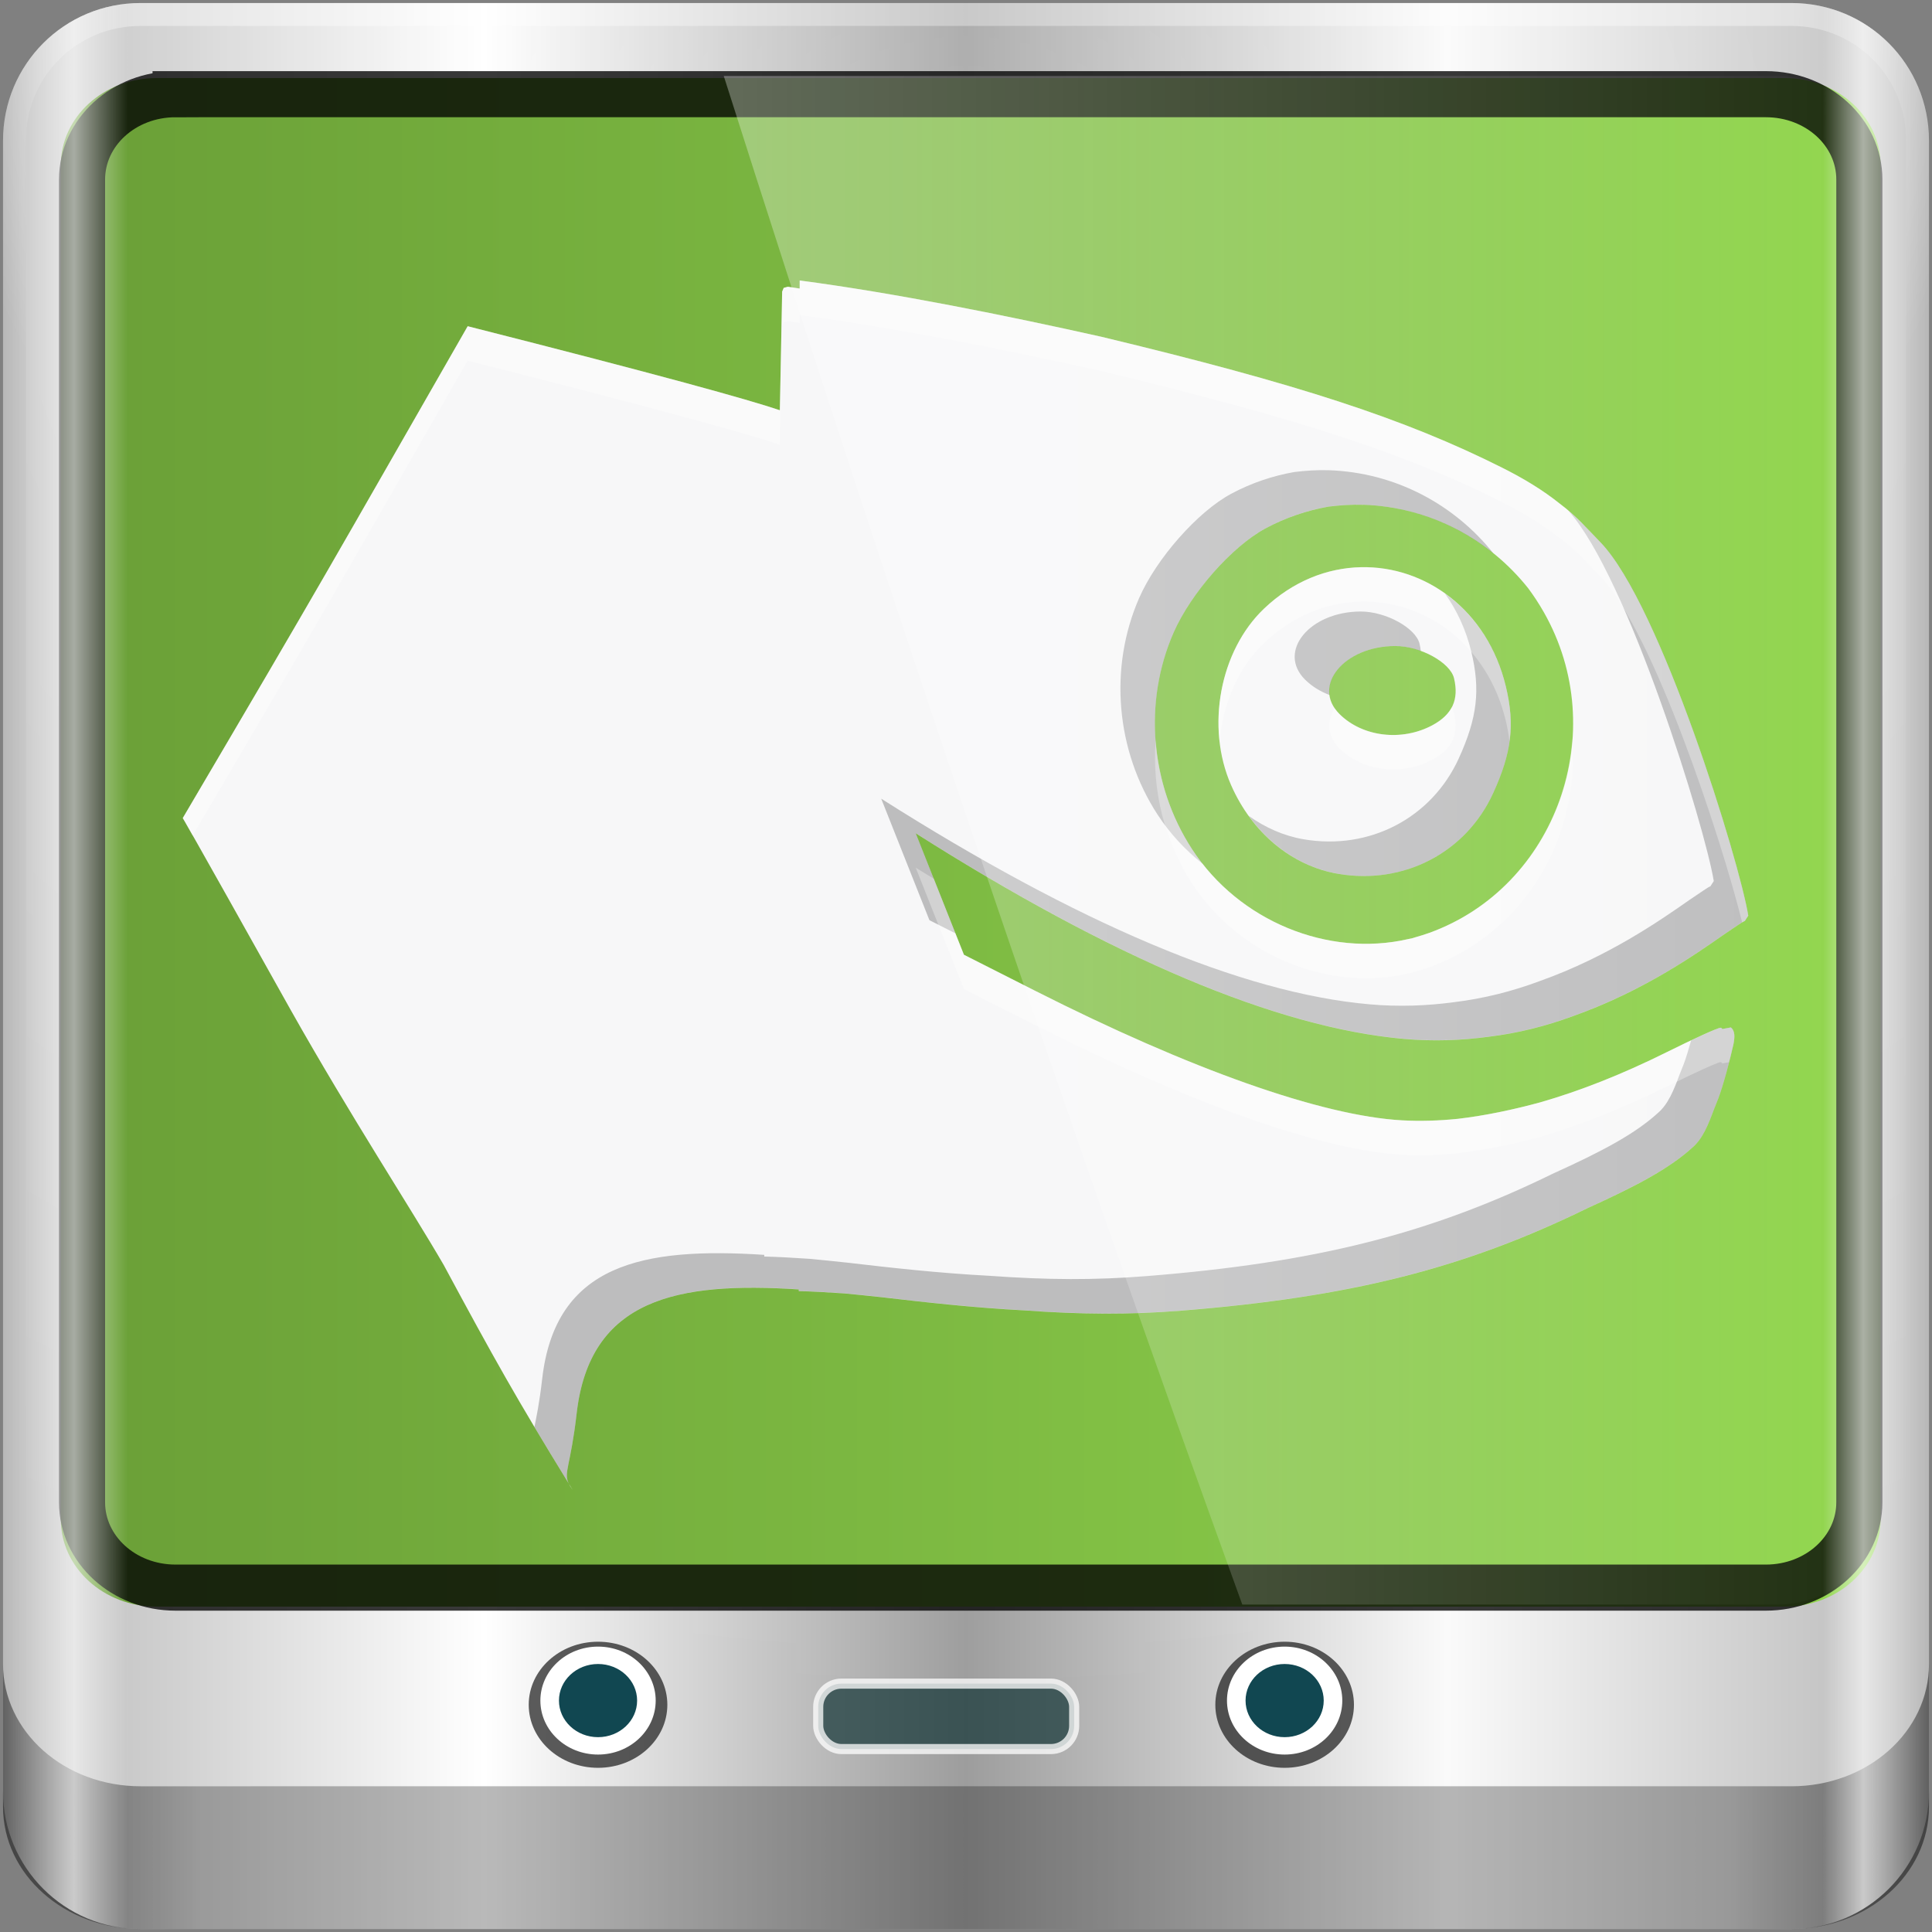 <?xml version="1.0" encoding="UTF-8" standalone="no"?>
<!-- Created with Inkscape (http://www.inkscape.org/) -->

<svg
   xmlns:dc="http://purl.org/dc/elements/1.1/"
   xmlns:cc="http://creativecommons.org/ns#"
   xmlns:rdf="http://www.w3.org/1999/02/22-rdf-syntax-ns#"
   xmlns:svg="http://www.w3.org/2000/svg"
   xmlns="http://www.w3.org/2000/svg"
   xmlns:xlink="http://www.w3.org/1999/xlink"
   xmlns:sodipodi="http://sodipodi.sourceforge.net/DTD/sodipodi-0.dtd"
   xmlns:inkscape="http://www.inkscape.org/namespaces/inkscape"
   width="96"
   height="96"
   id="svg2"
   version="1.1"
   inkscape:version="0.92.1 r15371"
   sodipodi:docname="opensuse-logo.svg">
  <rect width="100%" height="100%" fill="#808080" stroke="none"/>
  <title
     id="title4752">Lila-HD-Icon-Theme</title>
  <script
     xlink:href=""
     id="script2985" />
  <defs
     id="defs4">
    <linearGradient
       gradientUnits="userSpaceOnUse"
       xlink:href="#linearGradient3907"
       id="linearGradient3913"
       y2="28.782"
       x2="48"
       y1="67.218"
       x1="48" />
    <linearGradient
       id="linearGradient3907">
      <stop
         offset="0"
         style="stop-color:#e1e1e1;stop-opacity:1"
         id="stop3909" />
      <stop
         offset="1"
         style="stop-color:#ffffff;stop-opacity:1"
         id="stop3911" />
    </linearGradient>
    <linearGradient
       gradientTransform="matrix(1.139,0,0,1.139,-6.686,-37.546)"
       y2="47"
       x2="90"
       y1="47"
       x1="6"
       gradientUnits="userSpaceOnUse"
       id="linearGradient5021"
       xlink:href="#linearGradient6139-0"
       inkscape:collect="always" />
    <linearGradient
       id="linearGradient6139-0">
      <stop
         id="stop6141-2"
         offset="0"
         style="stop-color:#b7b7b7;stop-opacity:1;" />
      <stop
         style="stop-color:#ffffff;stop-opacity:1;"
         offset="0.25"
         id="stop6151-0" />
      <stop
         style="stop-color:#9d9d9d;stop-opacity:1;"
         offset="0.5"
         id="stop6147-1" />
      <stop
         id="stop6149-4"
         offset="0.75"
         style="stop-color:#fafafa;stop-opacity:1;" />
      <stop
         id="stop6143-4"
         offset="1"
         style="stop-color:#b7b7b7;stop-opacity:1;" />
    </linearGradient>
    <radialGradient
       inkscape:collect="always"
       xlink:href="#linearGradient3888-8-4-8-6"
       id="radialGradient3114"
       gradientUnits="userSpaceOnUse"
       gradientTransform="matrix(0,1.847,-2.322,0,62.428,-313.865)"
       cx="158"
       cy="6.213"
       fx="158"
       fy="6.213"
       r="41" />
    <linearGradient
       inkscape:collect="always"
       id="linearGradient3888-8-4-8-6">
      <stop
         style="stop-color:#ffffff;stop-opacity:1;"
         offset="0"
         id="stop3890-4-7-9-7" />
      <stop
         style="stop-color:#ffffff;stop-opacity:0;"
         offset="1"
         id="stop3892-5-8-2-7" />
    </linearGradient>
    <radialGradient
       inkscape:collect="always"
       xlink:href="#linearGradient4091-0-3-0-7"
       id="radialGradient3118"
       gradientUnits="userSpaceOnUse"
       gradientTransform="matrix(-1.222,0,0,-0.997,106.633,-58.766)"
       cx="48"
       cy="-27"
       fx="48"
       fy="-27"
       r="42" />
    <linearGradient
       id="linearGradient4091-0-3-0-7">
      <stop
         style="stop-color:#ffffff;stop-opacity:1;"
         offset="0"
         id="stop4093-3-6-4-2" />
      <stop
         id="stop4099-6-1-8-3"
         offset="0.8"
         style="stop-color:#ffffff;stop-opacity:1;" />
      <stop
         style="stop-color:#ffffff;stop-opacity:0;"
         offset="1"
         id="stop4095-1-0-7-9" />
    </linearGradient>
    <linearGradient
       inkscape:collect="always"
       xlink:href="#linearGradient3832-0-6-1-1"
       id="linearGradient3120"
       gradientUnits="userSpaceOnUse"
       gradientTransform="matrix(1.139,0,0,1.013,107.243,-26.788)"
       x1="-94"
       y1="82.984"
       x2="-10.188"
       y2="82.984" />
    <linearGradient
       id="linearGradient3832-0-6-1-1">
      <stop
         style="stop-color:#000000;stop-opacity:1;"
         offset="0"
         id="stop3834-6-3-7-1" />
      <stop
         id="stop3872-2-4"
         offset="0.1"
         style="stop-color:#000000;stop-opacity:0.588;" />
      <stop
         style="stop-color:#000000;stop-opacity:0.588;"
         offset="0.9"
         id="stop3844-6-2-7-6" />
      <stop
         style="stop-color:#000000;stop-opacity:1;"
         offset="1"
         id="stop3836-5-0-2-9" />
    </linearGradient>
    <linearGradient
       inkscape:collect="always"
       xlink:href="#linearGradient3700-8"
       id="linearGradient9234"
       x1="-30.363"
       y1="0.381"
       x2="59.75"
       y2="0.381"
       gradientUnits="userSpaceOnUse"
       gradientTransform="matrix(1.003,0,0,1.005,33.489,9.473)" />
    <linearGradient
       id="linearGradient3700-8">
      <stop
         offset="0"
         style="stop-color:#6a9f37;stop-opacity:1"
         id="stop3702-7" />
      <stop
         offset="1"
         style="stop-color:#92d74e;stop-opacity:1"
         id="stop3704-1" />
    </linearGradient>
    <linearGradient
       gradientUnits="userSpaceOnUse"
       xlink:href="#linearGradient3907-1"
       id="linearGradient3913-9"
       y2="28.782"
       x2="48"
       y1="67.218"
       x1="48"
       gradientTransform="matrix(1.079,0,0,1.136,-209.518,18.558)" />
    <linearGradient
       id="linearGradient3907-1">
      <stop
         offset="0"
         style="stop-color:#e1e1e1;stop-opacity:1"
         id="stop3909-4" />
      <stop
         offset="1"
         style="stop-color:#ffffff;stop-opacity:1"
         id="stop3911-6" />
    </linearGradient>
    <linearGradient
       inkscape:collect="always"
       xlink:href="#linearGradient5700"
       id="linearGradient5698"
       gradientUnits="userSpaceOnUse"
       gradientTransform="matrix(1.139,0,0,1.139,-6.686,-37.546)"
       x1="6"
       y1="47"
       x2="90"
       y2="47" />
    <linearGradient
       id="linearGradient5700">
      <stop
         id="stop5702"
         offset="0"
         style="stop-color:#ffffff;stop-opacity:0;" />
      <stop
         style="stop-color:#ffffff;stop-opacity:0.851;"
         offset="0.037"
         id="stop5704" />
      <stop
         id="stop5706"
         offset="0.065"
         style="stop-color:#ffffff;stop-opacity:0;" />
      <stop
         style="stop-color:#ffffff;stop-opacity:0;"
         offset="0.945"
         id="stop5712" />
      <stop
         style="stop-color:#ffffff;stop-opacity:0.851;"
         offset="0.966"
         id="stop5710" />
      <stop
         id="stop5708"
         offset="1"
         style="stop-color:#ffffff;stop-opacity:0;" />
    </linearGradient>
    <linearGradient
       y2="0.279"
       x2="59.378"
       y1="0.279"
       x1="2.465"
       gradientUnits="userSpaceOnUse"
       id="linearGradient9930"
       xlink:href="#linearGradient3888-8-4-8-4-6-9-0-8-7-9"
       inkscape:collect="always" />
    <linearGradient
       inkscape:collect="always"
       id="linearGradient3888-8-4-8-4-6-9-0-8-7-9">
      <stop
         style="stop-color:#ffffff;stop-opacity:1;"
         offset="0"
         id="stop3890-4-7-9-5-7-0-8-8-8-6" />
      <stop
         style="stop-color:#ffffff;stop-opacity:0;"
         offset="1"
         id="stop3892-5-8-2-8-3-3-3-06-4-4" />
    </linearGradient>
    <linearGradient
       y2="0.279"
       x2="59.378"
       y1="0.279"
       x1="2.465"
       gradientUnits="userSpaceOnUse"
       id="linearGradient10533"
       xlink:href="#linearGradient3888-8-4-8-4-6-9-0-8-7-9"
       inkscape:collect="always"
       gradientTransform="matrix(1.003,0,0,1.005,33.489,9.473)" />
  </defs>
  <sodipodi:namedview
     id="base"
     pagecolor="#ffffff"
     bordercolor="#666666"
     borderopacity="1.0"
     inkscape:pageopacity="0.0"
     inkscape:pageshadow="2"
     inkscape:zoom="3.9947917"
     inkscape:cx="48"
     inkscape:cy="68.185113"
     inkscape:current-layer="g4623"
     showgrid="true"
     inkscape:document-units="px"
     inkscape:grid-bbox="true"
     inkscape:showpageshadow="false"
     gridtolerance="1"
     guidetolerance="1"
     objecttolerance="1"
     inkscape:window-width="1920"
     inkscape:window-height="994"
     inkscape:window-x="0"
     inkscape:window-y="21"
     inkscape:window-maximized="1" />
  <g
     id="layer1"
     inkscape:label="Layer 1"
     inkscape:groupmode="layer"
     transform="translate(0,32)">
    <g
       id="g4623">
      <path
         style="display:inline;fill:url(#linearGradient5021);fill-opacity:1;fill-rule:nonzero;stroke:none;stroke-width:1.004"
         d="M 89.014,-31.85 H 6.986 c -3.787,0 -6.836,3.049 -6.836,6.836 v 82.029 c 0,3.787 3.049,6.836 6.836,6.836 H 89.014 c 3.787,0 6.836,-3.049 6.836,-6.836 v -82.029 c 0,-3.787 -3.049,-6.836 -6.836,-6.836 z"
         id="rect4251-1"
         inkscape:connector-curvature="0" />
      <path
         style="display:inline;opacity:0.2;fill:url(#radialGradient3114);fill-opacity:1;fill-rule:nonzero;stroke:none;stroke-width:1.139"
         d="m 6.986,-30.711 c -3.176,0 -5.696,2.521 -5.696,5.696 V -1.41 6.565 50.535 c 1.22,1.856 3.3,3.097 5.696,3.097 H 11.543 84.457 89.014 c 2.396,0 4.477,-1.242 5.696,-3.097 V 6.565 -1.41 -25.014 c 0,-3.176 -2.521,-5.696 -5.696,-5.696 z"
         id="path3400-6"
         inkscape:connector-curvature="0"
         sodipodi:nodetypes="sscccsccscccsss" />
      <path
         style="display:inline;opacity:0.45;fill:url(#radialGradient3118);fill-opacity:1;fill-rule:nonzero;stroke:none;stroke-width:1.139"
         d="m 6.986,-31.85 c -3.787,0 -6.836,3.049 -6.836,6.836 V -7.925 H 1.289 V -25.014 c 0,-3.176 2.521,-5.696 5.696,-5.696 H 89.014 c 3.176,0 5.696,2.521 5.696,5.696 v 17.089 h 1.139 V -25.014 c 0,-3.787 -3.049,-6.836 -6.836,-6.836 z"
         id="path4236-5"
         inkscape:connector-curvature="0" />
      <path
         inkscape:connector-curvature="0"
         id="path4242-5"
         d="m 0.15,50.682 v 1.013 1.013 1.013 2.026 2.026 c 0,3.367 3.049,6.077 6.836,6.077 H 89.014 c 3.787,0 6.836,-2.71 6.836,-6.077 V 55.747 53.721 52.708 51.695 50.682 c 0,3.367 -3.049,6.077 -6.836,6.077 H 6.986 c -3.787,0 -6.836,-2.71 -6.836,-6.077 z"
         style="opacity:0.47;fill:url(#linearGradient3120);fill-opacity:1;fill-rule:nonzero;stroke:none;stroke-width:1.139" />
      <ellipse
         ry="3.133"
         rx="3.444"
         cy="52.709"
         cx="29.716"
         id="path4002"
         style="opacity:0.71;fill:#1c1c1c;fill-opacity:1;fill-rule:nonzero;stroke:none;stroke-width:1.177" />
      <ellipse
         ry="2.682"
         rx="2.865"
         cy="52.501"
         cx="29.716"
         style="fill:#ffffff;fill-opacity:1;fill-rule:nonzero;stroke:none;stroke-width:0.993"
         id="path3854" />
      <ellipse
         ry="1.818"
         rx="1.942"
         cy="52.501"
         cx="29.716"
         id="path3856"
         style="fill:#114751;fill-opacity:1;fill-rule:nonzero;stroke:none;stroke-width:0.673" />
      <ellipse
         ry="3.133"
         rx="3.444"
         cy="52.709"
         cx="63.833"
         style="opacity:0.71;fill:#1c1c1c;fill-opacity:1;fill-rule:nonzero;stroke:none;stroke-width:1.177"
         id="path4170" />
      <ellipse
         ry="2.682"
         rx="2.865"
         cy="52.501"
         cx="63.833"
         id="path4172"
         style="fill:#ffffff;fill-opacity:1;fill-rule:nonzero;stroke:none;stroke-width:0.993" />
      <ellipse
         ry="1.818"
         rx="1.942"
         cy="52.501"
         cx="63.833"
         style="fill:#114751;fill-opacity:1;fill-rule:nonzero;stroke:none;stroke-width:0.673"
         id="path4174" />
      <rect
         ry="1.154"
         rx="1.152"
         y="51.658"
         x="40.657"
         height="3.252"
         width="12.718"
         id="rect4176"
         style="opacity:0.751;fill:#0c2f31;fill-opacity:0.905;stroke:#ffffff;stroke-width:0.502;stroke-miterlimit:4;stroke-dasharray:none;stroke-opacity:1" />
      <path
         style="color:#000000;font-style:normal;font-variant:normal;font-weight:normal;font-stretch:normal;font-size:medium;line-height:normal;font-family:Sans;-inkscape-font-specification:Sans;text-indent:0;text-align:start;text-decoration:none;text-decoration-line:none;letter-spacing:normal;word-spacing:normal;text-transform:none;writing-mode:lr-tb;direction:ltr;baseline-shift:baseline;text-anchor:start;display:inline;overflow:visible;visibility:visible;opacity:0.02;fill:#000000;fill-opacity:1;fill-rule:nonzero;stroke:none;stroke-width:6.025;marker:none;enable-background:accumulate"
         d="m 7.781,26.132 c -1.885,0 -3.649,0.918 -4.759,2.272 v 15.089 c 0,2.404 2.123,4.34 4.759,4.34 H 88.686 c 2.637,0 4.759,-1.936 4.759,-4.34 V 28.403 C 92.335,27.05 90.571,26.132 88.686,26.132 Z m 0,3.255 H 88.686 c 1.359,0 2.38,0.93 2.38,2.17 v 11.936 c 0,1.24 -1.02,2.17 -2.38,2.17 H 7.781 c -1.359,0 -2.38,-0.93 -2.38,-2.17 V 31.557 c 0,-1.24 1.02,-2.17 2.38,-2.17 z"
         id="path4972"
         inkscape:connector-curvature="0" />
      <path
         sodipodi:nodetypes="sssssssss"
         inkscape:connector-curvature="0"
         style="color:#000000;display:inline;overflow:visible;visibility:visible;fill:url(#linearGradient9234);fill-opacity:1;fill-rule:nonzero;stroke:none;stroke-width:2.008;marker:none;enable-background:accumulate"
         d="M 7.781,-28.121 H 88.686 c 2.637,0 4.759,1.936 4.759,4.34 v 67.273 c 0,2.404 -2.123,4.34 -4.759,4.34 H 7.781 c -2.637,0 -4.759,-1.936 -4.759,-4.34 v -67.273 c 0,-2.404 2.123,-4.34 4.759,-4.34 z"
         id="path4970" />
      <g
         transform="matrix(0.857,0,0,0.857,98.768,47.29)"
         id="g4726">
        <path
           inkscape:connector-curvature="0"
           id="path38"
           d="m -68.882,-76.259 c -6.01e-4,0.156 5.88e-4,0.313 0,0.469 -0.198,-0.03 -0.621,-0.096 -0.689,-0.105 l -0.238,0.066 -0.09,0.217 c 0,0 -0.115,6.186 -0.133,6.877 -1.877,-0.631 -6.796,-2.002 -18.1,-4.871 -8.174,14.258 -8.173,14.346 -16.52,28.518 0,0 0.086,0.086 6.26,11.129 3.478,6.173 6.954,11.478 8.869,14.781 2.954,5.485 4.222,7.748 7.248,12.668 -0.307,-0.637 0.116,-1.029 0.461,-4.055 0.762,-6.677 5.847,-7.651 12.877,-7.195 0,0.033 0,0.065 0,0.098 0.807,0.018 1.707,0.072 2.633,0.133 0.726,0.072 1.442,0.137 2.197,0.223 2.507,0.294 5.303,0.606 8.211,0.76 3.402,0.245 6.135,0.256 9.105,0.02 9.829,-0.782 16.453,-2.453 23.586,-5.945 2.777,-1.257 4.725,-2.283 6.055,-3.492 0.627,-0.519 0.952,-1.362 1.291,-2.27 l 0.238,-0.6 c 0.282,-0.736 0.696,-2.286 0.877,-3.137 0.073,-0.374 0.117,-0.771 -0.15,-0.98 l -0.494,0.092 c -0.026,-0.046 -0.06,-0.074 -0.104,-0.074 -0.148,0 -1.547,0.635 -3.109,1.412 -2.608,1.297 -5.044,2.254 -7.348,2.916 -1.55,0.42 -3.157,0.765 -4.777,0.955 -1.113,0.112 -2.193,0.145 -3.24,0.086 -4.645,-0.261 -12.252,-2.947 -21.281,-7.518 l -4.113,-2.082 -2.795,-7.045 c 11.379,7.221 20.911,11.268 28.301,11.922 1.722,0.154 3.365,0.087 4.924,-0.125 1.681,-0.205 3.32,-0.612 4.945,-1.217 3.975,-1.414 7.016,-3.535 8.721,-4.73 0,0 0.002,0 0.002,0 0.58,-0.383 1.005,-0.701 1.184,-0.771 l 0.195,-0.303 c -0.491,-3.086 -5.091,-18.045 -8.568,-21.643 -0.747,-0.763 -1.388,-1.518 -2.363,-2.244 -0.968,-0.775 -2.062,-1.442 -3.348,-2.088 -5.63,-2.827 -11.835,-4.853 -23.242,-7.59 -5.454,-1.219 -11.941,-2.533 -17.477,-3.26 z m -13.393,69.748 c 0.054,0.112 0.124,0.232 0.229,0.375 -0.088,-0.142 -0.144,-0.237 -0.229,-0.375 z m 46.086,-56.744 c 3.881,0.139 7.296,2.012 9.545,4.84 0.323,0.436 0.626,0.896 0.904,1.385 3.95,6.93 0.735,15.922 -6.625,18.594 -0.273,0.096 -0.549,0.184 -0.828,0.262 -0.053,0.014 -0.105,0.035 -0.158,0.049 -0.085,0.022 -0.173,0.034 -0.258,0.055 -4.625,1.06 -9.79,-1.027 -12.52,-5.209 -2.431,-3.724 -2.838,-8.534 -1.072,-12.566 1.003,-2.291 3.391,-4.999 5.332,-6.041 1.187,-0.638 2.419,-1.041 3.654,-1.262 0.666,-0.082 1.341,-0.127 2.025,-0.105 z m -0.154,3.621 c -1.952,0.043 -3.938,0.804 -5.617,2.404 -2.564,2.443 -3.39,6.859 -1.91,10.229 1.215,2.766 3.515,4.681 6.199,5.143 3.807,0.655 7.415,-1.218 8.996,-4.674 1.081,-2.364 1.272,-3.985 0.73,-6.213 -1.075,-4.423 -4.671,-6.972 -8.398,-6.889 z m 1.996,4.57 c 1.447,0 3.186,0.955 3.404,1.871 0.296,1.244 -0.105,2.103 -1.252,2.721 -1.772,0.953 -4.047,0.682 -5.381,-0.639 -1.644,-1.629 0.254,-3.953 3.229,-3.953 z"
           style="fill:#f7f7f8;fill-opacity:1;fill-rule:nonzero;stroke:none;stroke-width:0.527" />
        <path
           inkscape:connector-curvature="0"
           id="path4713"
           transform="translate(0,-32)"
           d="m -38.188,-33.256 c -0.684,-0.022 -1.359,0.023 -2.025,0.105 -1.235,0.221 -2.467,0.624 -3.654,1.262 -1.941,1.042 -4.329,3.75 -5.332,6.041 -1.765,4.032 -1.359,8.842 1.072,12.566 0.718,1.1 1.607,2.051 2.607,2.842 -0.213,-0.271 -0.417,-0.55 -0.607,-0.842 -2.431,-3.724 -2.838,-8.534 -1.072,-12.566 1.003,-2.291 3.391,-4.999 5.332,-6.041 1.187,-0.638 2.419,-1.041 3.654,-1.262 0.666,-0.082 1.341,-0.127 2.025,-0.105 2.857,0.102 5.457,1.151 7.529,2.822 -2.249,-2.817 -5.657,-4.684 -9.529,-4.822 z m 13.867,2.336 c 3.461,3.827 7.952,18.436 8.438,21.484 l -0.195,0.303 c -0.179,0.071 -0.603,0.389 -1.184,0.771 h -0.002 c -1.705,1.195 -4.746,3.317 -8.721,4.73 -1.625,0.605 -3.264,1.012 -4.945,1.217 -1.558,0.212 -3.202,0.279 -4.924,0.125 -7.39,-0.654 -16.921,-4.701 -28.301,-11.922 l 2.795,7.045 1.51,0.764 -2.305,-5.809 c 11.379,7.221 20.911,11.268 28.301,11.922 1.722,0.154 3.365,0.087 4.924,-0.125 1.681,-0.205 3.32,-0.612 4.945,-1.217 3.975,-1.414 7.016,-3.535 8.721,-4.73 h 0.002 c 0.58,-0.383 1.005,-0.701 1.184,-0.771 l 0.195,-0.303 c -0.491,-3.086 -5.091,-18.045 -8.568,-21.643 -0.61,-0.624 -1.16,-1.24 -1.869,-1.842 z m -7.152,4.809 c 0.683,0.952 1.216,2.076 1.529,3.365 0.541,2.228 0.351,3.849 -0.73,6.213 -1.581,3.456 -5.189,5.329 -8.996,4.674 -1.15,-0.198 -2.222,-0.676 -3.176,-1.359 1.29,1.792 3.117,3.005 5.176,3.359 3.807,0.655 7.415,-1.218 8.996,-4.674 1.081,-2.364 1.272,-3.985 0.73,-6.213 -0.575,-2.366 -1.877,-4.188 -3.529,-5.365 z m -4.873,1.047 c -2.974,0 -4.873,2.324 -3.229,3.953 0.399,0.395 0.885,0.686 1.414,0.889 -0.189,-1.405 1.477,-2.842 3.814,-2.842 0.484,0 0.995,0.115 1.477,0.291 -0.015,-0.135 -0.038,-0.275 -0.072,-0.42 -0.218,-0.916 -1.957,-1.871 -3.404,-1.871 z m 21.453,24.111 -0.494,0.092 c -0.026,-0.046 -0.06,-0.074 -0.104,-0.074 -0.098,0 -0.824,0.326 -1.705,0.74 -0.146,0.518 -0.298,1.031 -0.424,1.359 l -0.238,0.6 c -0.339,0.908 -0.664,1.75 -1.291,2.27 -1.329,1.209 -3.277,2.236 -6.055,3.492 -7.133,3.492 -13.757,5.163 -23.586,5.945 -2.97,0.236 -5.704,0.225 -9.105,-0.02 -2.908,-0.154 -5.704,-0.466 -8.211,-0.76 -0.756,-0.085 -1.471,-0.151 -2.197,-0.223 -0.925,-0.061 -1.826,-0.115 -2.633,-0.133 v -0.098 c -7.03,-0.456 -12.115,0.518 -12.877,7.195 -0.162,1.415 -0.336,2.224 -0.449,2.781 0.589,0.987 1.234,2.047 1.988,3.273 -0.307,-0.637 0.116,-1.029 0.461,-4.055 0.762,-6.677 5.847,-7.651 12.877,-7.195 v 0.098 c 0.807,0.018 1.707,0.072 2.633,0.133 0.726,0.072 1.442,0.137 2.197,0.223 2.507,0.294 5.303,0.606 8.211,0.76 3.402,0.245 6.135,0.256 9.105,0.02 9.829,-0.782 16.453,-2.453 23.586,-5.945 2.777,-1.257 4.725,-2.283 6.055,-3.492 0.627,-0.519 0.952,-1.362 1.291,-2.27 l 0.238,-0.6 c 0.282,-0.736 0.696,-2.286 0.877,-3.137 0.073,-0.374 0.117,-0.771 -0.15,-0.98 z"
           style="fill:#000000;fill-opacity:0.235;fill-rule:nonzero;stroke:none;stroke-width:0.527" />
        <path
           inkscape:connector-curvature="0"
           id="path4718"
           transform="translate(0,-32)"
           d="m -68.881,-44.26 c -6.01e-4,0.156 5.88e-4,0.313 0,0.469 -0.198,-0.03 -0.621,-0.096 -0.689,-0.105 l -0.238,0.066 -0.09,0.217 c 0,0 -0.115,6.186 -0.133,6.877 -1.877,-0.631 -6.796,-2.002 -18.1,-4.871 -8.174,14.258 -8.173,14.346 -16.52,28.518 0,0 0.568,1.01 0.574,1.02 7.523,-12.778 8.053,-13.77 15.945,-27.537 11.303,2.869 16.222,4.24 18.1,4.871 0.018,-0.691 0.133,-6.877 0.133,-6.877 l 0.09,-0.217 0.238,-0.066 c 0.068,0.01 0.492,0.076 0.689,0.105 5.88e-4,-0.156 -6.01e-4,-0.313 0,-0.469 5.535,0.727 12.023,2.041 17.477,3.26 11.407,2.737 17.612,4.763 23.242,7.59 1.286,0.646 2.38,1.313 3.348,2.088 0.975,0.726 1.617,1.481 2.363,2.244 3.06,3.166 6.983,15.112 8.217,20.041 0.047,-0.027 0.125,-0.083 0.156,-0.096 l 0.195,-0.303 c -0.491,-3.086 -5.091,-18.045 -8.568,-21.643 -0.747,-0.763 -1.388,-1.518 -2.363,-2.244 -0.968,-0.775 -2.062,-1.442 -3.348,-2.088 -5.63,-2.827 -11.835,-4.853 -23.242,-7.59 -5.454,-1.219 -11.941,-2.533 -17.477,-3.26 z m 32.539,16.625 c -1.952,0.043 -3.938,0.804 -5.617,2.404 -1.955,1.862 -2.895,4.871 -2.578,7.689 0.201,-2.167 1.083,-4.265 2.578,-5.689 1.679,-1.6 3.665,-2.361 5.617,-2.404 3.727,-0.083 7.324,2.465 8.398,6.889 0.102,0.42 0.168,0.815 0.217,1.201 0.142,-1.029 0.067,-2.033 -0.217,-3.201 -1.075,-4.423 -4.671,-6.972 -8.398,-6.889 z m 5.262,8.127 c -0.216,0.406 -0.58,0.748 -1.113,1.035 -1.772,0.953 -4.047,0.682 -5.381,-0.639 -0.113,-0.112 -0.207,-0.228 -0.287,-0.346 -0.472,0.74 -0.454,1.612 0.287,2.346 1.334,1.321 3.609,1.592 5.381,0.639 1.147,-0.617 1.548,-1.476 1.252,-2.721 -0.025,-0.105 -0.076,-0.21 -0.139,-0.314 z m 6.994,1.83 c -0.344,4.897 -3.387,9.465 -8.277,11.24 -0.273,0.096 -0.549,0.184 -0.828,0.262 -0.053,0.014 -0.105,0.035 -0.158,0.049 -0.085,0.022 -0.173,0.034 -0.258,0.055 -4.625,1.06 -9.79,-1.027 -12.52,-5.209 -1.245,-1.907 -1.952,-4.098 -2.115,-6.324 -0.218,2.89 0.498,5.847 2.115,8.324 2.73,4.182 7.894,6.269 12.52,5.209 0.085,-0.021 0.173,-0.032 0.258,-0.055 0.053,-0.014 0.105,-0.034 0.158,-0.049 0.279,-0.077 0.555,-0.165 0.828,-0.262 5.553,-2.016 8.74,-7.629 8.277,-13.24 z m -38.068,7.467 2.795,7.045 4.113,2.082 c 9.029,4.57 16.636,7.256 21.281,7.518 1.047,0.059 2.128,0.026 3.24,-0.086 1.62,-0.191 3.227,-0.535 4.777,-0.955 2.303,-0.662 4.74,-1.619 7.348,-2.916 1.562,-0.777 2.961,-1.412 3.109,-1.412 0.043,0 0.077,0.029 0.104,0.074 l 0.385,-0.072 c 0.094,-0.369 0.201,-0.765 0.26,-1.039 0.073,-0.374 0.117,-0.771 -0.15,-0.98 l -0.494,0.092 c -0.026,-0.046 -0.06,-0.074 -0.104,-0.074 -0.148,0 -1.547,0.635 -3.109,1.412 -2.608,1.297 -5.044,2.254 -7.348,2.916 -1.55,0.42 -3.157,0.765 -4.777,0.955 -1.113,0.112 -2.193,0.145 -3.24,0.086 -4.645,-0.261 -12.252,-2.947 -21.281,-7.518 l -4.113,-2.082 -1.746,-4.404 c -0.353,-0.22 -0.692,-0.414 -1.049,-0.641 z"
           style="fill:#ffffff;fill-opacity:0.314;fill-rule:nonzero;stroke:none;stroke-width:0.527" />
      </g>
      <path
         id="path4989"
         d="M 8.725,-27.32 H 87.742 c 2.575,0 4.648,1.891 4.648,4.24 V 42.648 c 0,2.349 -2.073,4.24 -4.648,4.24 H 8.725 c -2.575,0 -4.648,-1.891 -4.648,-4.24 v -65.727 c 0,-2.349 2.073,-4.24 4.648,-4.24 z"
         style="color:#000000;display:inline;overflow:visible;visibility:visible;fill:none;stroke:#000000;stroke-width:2.29;stroke-opacity:0.776;marker:none;enable-background:accumulate"
         inkscape:connector-curvature="0"
         sodipodi:nodetypes="sssssssss" />
      <path
         style="color:#000000;display:inline;overflow:visible;visibility:visible;opacity:0.309;fill:url(#linearGradient10533);fill-opacity:1;fill-rule:nonzero;stroke:none;stroke-width:2.008;marker:none;enable-background:accumulate"
         d="M 35.963,-28.224 C 44.292,-2.039 52.948,23.528 61.729,47.73 h 26.584 c 2.637,0 4.759,-1.936 4.759,-4.34 v -67.273 c 0,-2.404 -2.123,-4.34 -4.759,-4.34 z"
         id="path4974"
         inkscape:connector-curvature="0" />
      <path
         inkscape:connector-curvature="0"
         id="path5696"
         d="M 89.014,-31.85 H 6.986 c -3.787,0 -6.836,3.049 -6.836,6.836 v 82.029 c 0,3.787 3.049,6.836 6.836,6.836 H 89.014 c 3.787,0 6.836,-3.049 6.836,-6.836 v -82.029 c 0,-3.787 -3.049,-6.836 -6.836,-6.836 z"
         style="display:inline;opacity:0.728;fill:url(#linearGradient5698);fill-opacity:1;fill-rule:nonzero;stroke:none;stroke-width:1.004" />
    </g>
  </g>
</svg>
